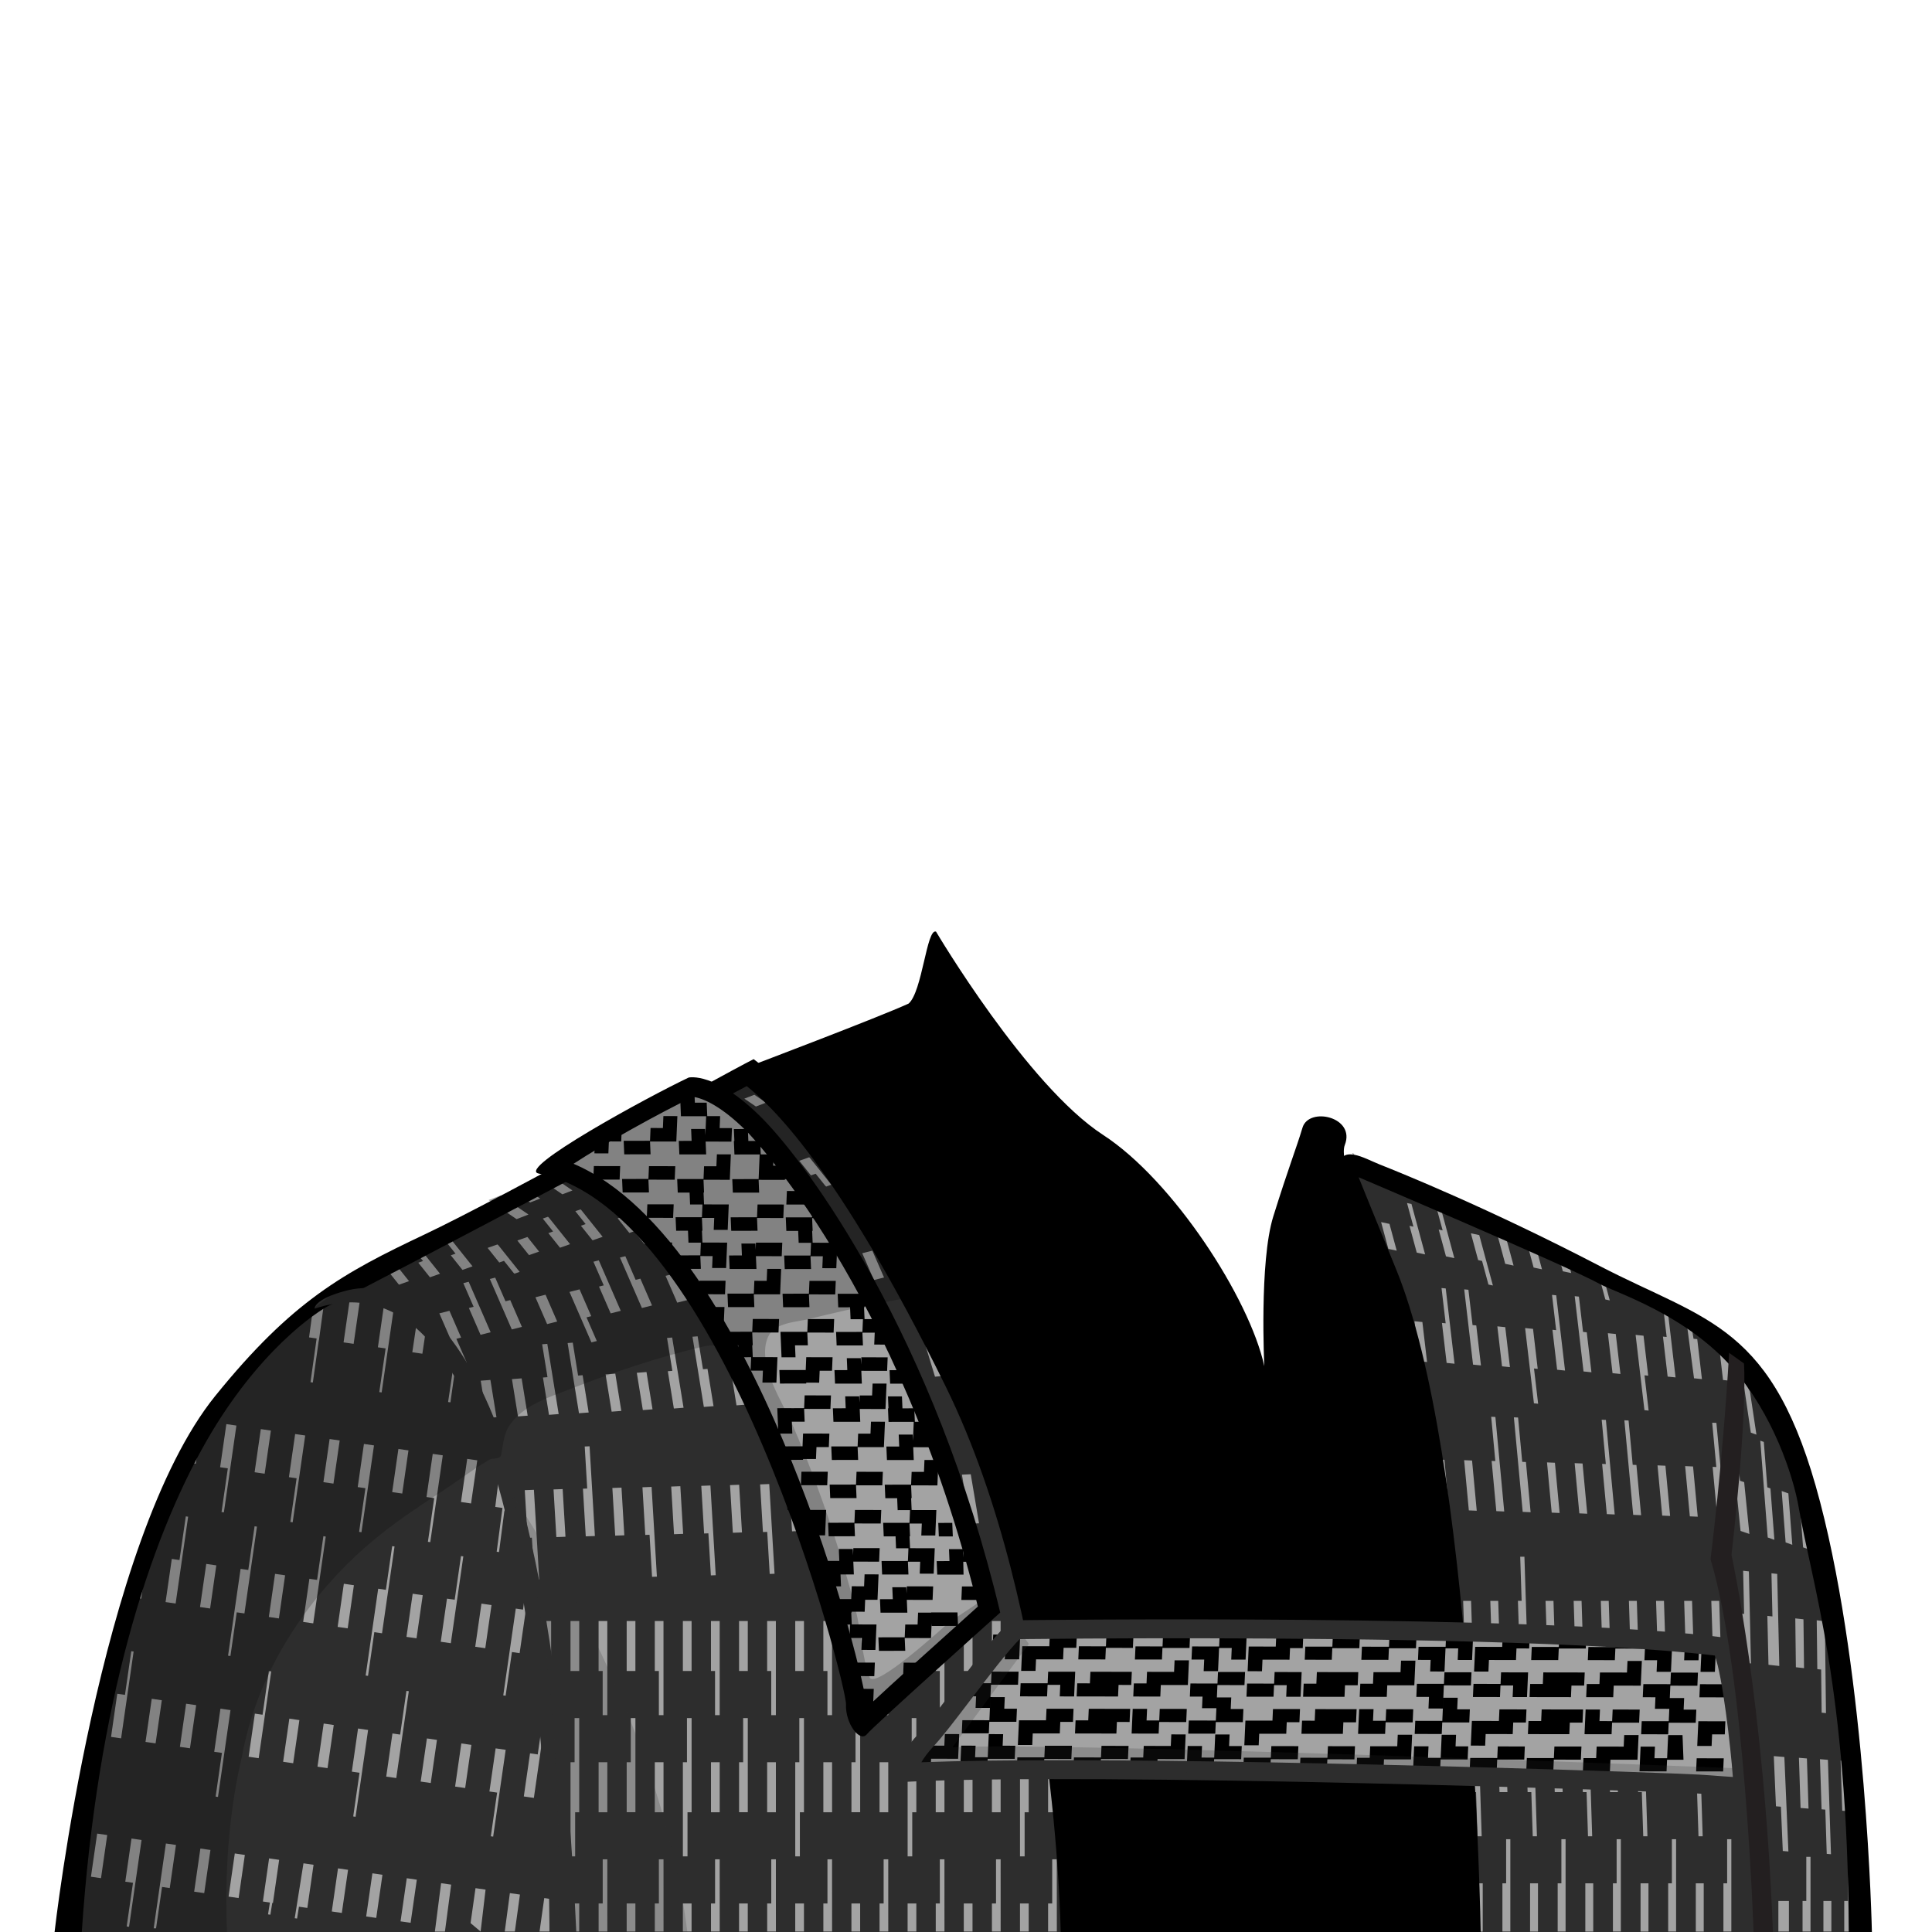 <?xml version="1.0" encoding="UTF-8" standalone="no"?>
<!-- Generator: Adobe Illustrator 28.2.0, SVG Export Plug-In . SVG Version: 6.00 Build 0)  -->

<svg
   version="1.1"
   id="Body_Binar_1"
   x="0px"
   y="0px"
   viewBox="0 0 400 400"
   enable-background="new 0 0 300 300"
   xml:space="preserve"
   sodipodi:docname="BynarBody.svg"
   width="400"
   height="400"
   inkscape:version="1.3.2 (091e20e, 2023-11-25)"
   xmlns:inkscape="http://www.inkscape.org/namespaces/inkscape"
   xmlns:sodipodi="http://sodipodi.sourceforge.net/DTD/sodipodi-0.dtd"
   xmlns="http://www.w3.org/2000/svg"
   xmlns:svg="http://www.w3.org/2000/svg"><defs
   id="defs544">
	
	
	
	
	
		
	
		
	
	
		
	
		
	
	
		
	
	
	
	
	
	
	
		
	
		
	
		
	
		
	
		
	
	
		
	
	
		
	
		
	
	
		
	
	
	
	
	
	
	
	
	
		
	
	
		
	
		
	
		
	
		
	
		
	
		
	
		
	
	
	
	
	
	
	
	

	
	
	
	
	
	
	
	
	
	
	
	
	
	
	
	
	
	
	
	
	
	
	
	
	
	
	
	
	
	
	
	
	
	
	
	
	
	
	
	
	
	
	
	
	
	
	
	
	
	
	
	
	
	
	
	
	
	
	
	
	
	
	
	
	
	

	
	
	
	
	
	
	
	
	
	
	
	
	
	
	
	
	

	

		
		
		
		
		
	
			
			
			
			
			
			
			
			
			
			
			
			
			
			
			
			
			
			
			
			
			
			
			
			
			
			
		
			
			
			
			
			
			
			
			
			
			
			
			
			
			
			
			
			
			
			
			
			
			
			
			
			
			
		
			
			
		
			
			
			
			
			
			
			
			
			
			
			
			
			
			
			
			
			
			
			
			
			
			
			
			
			
			
		
			
			
			
			
			
			
		
				
			
				
			
				
			
				
			
				
			
				
			
				
			
				
			
				
			
				
			
				
			
				
			
				
			
				
			
				
			
				
			
				
			
				
			
				
			
				
			
				
			
				
			
				
			
				
			
				
			
				
			
				
			
				
			
				
			
				
			
				
			
				
			
				
			
				
			
				
			
				
			
				
			
				
			
				
			
				
			
				
			
				
			
				
			
				
			
				
			
				
			
				
			
				
			
				
			
				
			
				
			
				
			
				
			
				
			
				
			
				
			
				
			
				
			
				
			
				
			
				
			
				
			
				
			
				
			
				
			
				
			
				
			
				
			
				
			
				
			
				
			
				
			
				
			
				
			
				
			
				
			
				
			
				
			
				
			
				
			
				
			
				
			
				
			
				
			
				
			
				
			
	

		
		
		
		
		
	
			
			
			
			
			
		
			
			
			
			
			
			
			
			
			
			
			
			
			
			
			
			
			
			
			
			
			
			
			
			
			
			
		
			
			
			
			
			
			
			
			
		
			
			
			
			
			
			
			
			
			
			
			
			
			
			
			
			
			
			
			
			
			
			
			
			
			
			
		
			
			
			
			
			
			
			
			
			
			
			
			
			
			
			
			
			
			
			
			
			
			
			
			
			
			
		
				
			
				
			
				
			
				
			
				
			
				
			
				
			
				
			
				
			
				
			
				
			
				
			
				
			
				
			
				
			
				
			
				
			
				
			
				
			
				
			
				
			
				
			
				
			
				
			
				
			
				
			
				
			
				
			
				
			
				
			
				
			
				
			
				
			
				
			
				
			
				
			
				
			
				
			
				
			
				
			
				
			
				
			
				
			
				
			
				
			
				
			
				
			
				
			
				
			
				
			
				
			
				
			
				
			
				
			
				
			
				
			
				
			
				
			
				
			
				
			
				
			
				
			
				
			
				
			
				
			
				
			
				
			
				
			
				
			
				
			
				
			
				
			
				
			
				
			
				
			
				
			
				
			
				
			
				
			
				
			
				
			
				
			
				
			
				
			
				
			
				
			
				
			
				
			
				
			
				
			
				
			
	

		
		
		
		
	
			
			
			
			
			
			
			
			
			
			
			
			
			
			
			
			
			
			
			
			
			
			
			
		
			
			
			
			
			
			
			
			
			
			
			
			
			
			
			
			
			
			
			
			
			
			
			
			
			
			
		
			
			
			
			
			
			
			
			
			
			
			
			
			
			
		
			
			
			
			
			
			
			
			
			
			
			
			
			
			
			
		
				
			
				
			
				
			
				
			
				
			
				
			
				
			
				
			
				
			
				
			
				
			
				
			
				
			
				
			
				
			
				
			
				
			
				
			
				
			
				
			
				
			
				
			
				
			
				
			
				
			
				
			
				
			
				
			
				
			
				
			
				
			
				
			
				
			
				
			
				
			
				
			
				
			
				
			
				
			
				
			
				
			
				
			
				
			
				
			
				
			
				
			
				
			
				
			
				
			
				
			
				
			
				
			
				
			
				
			
				
			
				
			
				
			
				
			
				
			
				
			
				
			
				
			
				
			
				
			
				
			
				
			
				
			
				
			
				
			
				
			
				
			
				
			
				
			
				
			
				
			
				
			
				
			
				
			
	
	
	
	
	
	
	
	
	
	
	
	
	
	
	
	
	
	
	
	
	
	
	
	
	
	
	
	
	
	
	
	
	
	
	
	
	
	
	
	
	
	
	
	
	
	
	
	
	
	
	
	
	
	
	
	
	
	
	
	
	
	
	
	
</defs><sodipodi:namedview
   id="namedview544"
   pagecolor="#ffffff"
   bordercolor="#666666"
   borderopacity="1.0"
   inkscape:showpageshadow="2"
   inkscape:pageopacity="0.0"
   inkscape:pagecheckerboard="0"
   inkscape:deskcolor="#d1d1d1"
   inkscape:zoom="2.575"
   inkscape:cx="200"
   inkscape:cy="200"
   inkscape:window-width="1736"
   inkscape:window-height="1243"
   inkscape:window-x="2362"
   inkscape:window-y="36"
   inkscape:window-maximized="0"
   inkscape:current-layer="layer2" />




























































































































<g
   inkscape:groupmode="layer"
   id="layer2"
   inkscape:label="Body"><path
     fill="#2d2d2d"
     d="m 385.06,400 c 0,0 -1.916,-45.329 -6.297,-70.244 -4.38,-24.915 -11.499,-42.711 -18.344,-49.555 -6.844,-6.844 -36.951,-20.368 -45.165,-24.475 -8.213,-4.107 -36.245,-14.207 -36.245,-14.207 0,0 18.438,60.038 20.081,86.868 1.643,26.831 4.815,54.171 4.815,71.613 h 81.155 z"
     id="path1"
     style="stroke-width:1.333"
     sodipodi:nodetypes="cccscsccc" /><path
     fill="#2d2d2d"
     d="m 223.991,400 c 0,0 -6.149,-76.313 -23.716,-111.009 -17.567,-34.696 -34.257,-60.169 -46.115,-67.636 l -40.405,22.837 -42.245,23.068 c 0,0 -26.269,11.628 -37.688,44.568 -11.419,32.94 -20.203,88.172 -20.203,88.172 z"
     id="path76"
     style="stroke-width:1.333" /><path
     id="polygon193"
     style="display:inline;fill:#a3a3a3"
     d="m 117.168,170.036 -1.557,0.604 1.797,1.226 1.556,-0.604 z m 92.839,9.035 0.237,0.623 0.086,-0.489 z m -84.325,0.678 -1.54,0.541 1.812,2.268 0.734,-0.258 1.477,1.849 0.151,0.144 0.803,-0.284 -3.287,-4.113 z m 84.615,0.082 0.86,2.251 1.289,0.53 -0.814,-2.136 z m 5.004,2.423 0.359,0.939 1.291,0.53 -0.315,-0.823 z m -128.19,1.417 -1.556,0.604 1.796,1.226 1.557,-0.604 z m -5.011,1.266 -1.556,0.602 1.796,1.226 1.556,-0.602 z m -4.359,0.735 -1.849,0.718 4.345,2.965 1.849,-0.715 z m 140.795,1.182 0.995,3.669 -0.611,-0.129 1.126,4.16 0.609,0.129 0.691,0.148 -2.12,-7.831 z m 4.538,0.58 0.995,3.669 -0.611,-0.129 1.126,4.159 1.301,0.278 -2.12,-7.831 z m 3.595,0.321 0.215,0.562 0.686,0.281 -0.192,-0.5 z m -136.506,0.084 -0.804,0.281 1.598,2.002 -0.734,0.256 1.811,2.269 1.569,-0.549 -3.289,-4.116 z m 7.312,0.854 -1.54,0.539 1.812,2.268 0.734,-0.258 1.477,1.847 0.151,0.145 0.807,-0.28 -3.29,-4.118 z m -12.365,0.294 -0.806,0.28 1.6,2.004 -0.734,0.256 1.811,2.268 0.92,-0.321 0.643,-0.233 -3.283,-4.11 z m 129.4,0.828 1.126,4.16 1.299,0.277 -1.126,-4.16 z m 13.945,1.74 1.126,4.159 0.609,0.13 0.993,3.671 0.691,0.146 -0.995,-3.669 -1.125,-4.16 z m -146.534,0.571 -1.567,0.549 1.811,2.268 1.569,-0.548 z m 150.741,0.007 1.126,4.16 1.299,0.277 -1.125,-4.159 z m -162.703,0.297 -0.803,0.284 1.597,2 -0.734,0.258 1.811,2.266 0.921,-0.321 0.64,-0.236 -3.281,-4.106 z m 167.139,0.372 1.102,4.071 0.609,0.129 0.69,0.148 -0.993,-3.667 z m -159.825,0.482 -1.54,0.538 1.812,2.269 0.735,-0.258 1.475,1.849 0.151,0.144 0.807,-0.278 -3.29,-4.119 z m -12.362,0.294 -0.806,0.281 1.6,2.001 -0.735,0.259 1.811,2.268 1.567,-0.551 -3.286,-4.115 z m 70.582,0.675 -1.57,0.397 1.813,4.163 1.569,-0.397 z m -38.367,0.857 -0.835,0.211 3.413,7.838 1.569,-0.397 -1.813,-4.165 -0.735,0.186 z m 145.012,0.132 0.598,2.21 0.611,0.129 0.691,0.148 -0.489,-1.805 z m -149.133,0.514 -0.833,0.212 1.6,3.674 -0.735,0.186 1.813,4.163 1.567,-0.397 z m -31.286,0.962 -1.567,0.548 1.812,2.269 1.567,-0.549 z m 43.225,1.047 -1.569,0.397 1.812,4.163 1.569,-0.397 z m 142.764,0.171 0.026,0.095 0.303,0.064 z m 0.662,0.319 0.968,3.576 0.69,0.146 -0.91,-3.359 z m -171.456,0.183 -0.833,0.212 3.413,7.838 1.567,-0.398 -1.812,-4.163 -0.735,0.186 z m -4.119,0.646 -0.833,0.212 1.6,3.674 -0.735,0.188 1.813,4.163 1.567,-0.398 z m 151.1,0.97 0.643,5.48 -0.577,-0.06 0.728,6.211 1.23,0.126 -0.728,-6.211 -0.643,-5.48 z m 3.523,0.205 0.642,5.48 0.73,6.211 0.652,0.067 0.577,0.06 -0.728,-6.211 -0.577,-0.059 -0.643,-5.48 z m -137.401,0.003 -1.567,0.397 3.412,7.838 0.833,-0.212 -1.6,-3.674 0.735,-0.186 z m -5.285,0.832 -1.569,0.397 1.813,4.165 1.567,-0.397 z m 156.325,0.022 0.643,5.48 -0.577,-0.06 0.729,6.211 1.229,0.126 -0.728,-6.209 -0.643,-5.48 z m 3.523,0.205 0.643,5.48 0.728,6.211 1.229,0.127 -0.728,-6.211 -0.577,-0.059 -0.642,-5.48 z m -190.251,0.476 -0.967,6.7 1.563,0.226 0.965,-6.7 z m 203.892,0.381 0.642,5.48 -0.576,-0.06 0.728,6.211 1.229,0.126 -1.37,-11.689 z m 3.624,2.316 1.267,9.58 1.23,0.127 -0.728,-6.211 -0.577,-0.059 -0.539,-3.369 z m -202.184,-1.932 -0.967,6.7 1.197,0.171 -0.98,6.785 0.366,0.051 1.945,-13.482 z m -9.415,0.415 -1.674,0.542 -0.568,4.2 1.175,0.17 -0.954,6.788 0.365,0.053 0.886,-6.292 0.085,-0.456 z m 19.56,0.615 -1.569,0.398 3.413,7.838 0.832,-0.212 -1.6,-3.674 0.737,-0.188 z m 149.886,1.617 0.729,6.211 1.229,0.126 -0.728,-6.211 z m 12.872,0.797 0.728,6.209 1.23,0.127 -0.728,-6.211 z m -167.936,0.063 -0.59,3.962 1.563,0.226 0.589,-3.962 z m 172.25,0.202 0.728,6.211 0.642,5.48 0.653,0.066 -0.643,-5.48 0.577,0.06 -0.728,-6.211 z m 12.85,0.797 0.728,6.209 1.229,0.127 -0.728,-6.211 z m 4.312,0.265 0.728,6.211 0.643,5.48 0.652,0.066 -0.642,-5.48 0.576,0.06 -0.728,-6.211 z m -145.686,0.221 -0.8,0.065 1.767,10.903 1.506,-0.117 -0.939,-5.793 -0.705,0.054 z m -3.954,0.189 -0.798,0.066 0.828,5.109 -0.705,0.056 0.938,5.793 1.504,-0.119 z m 40.529,0.132 -1.479,0.12 1.772,5.829 1.479,-0.119 z m -4.764,0.248 -1.478,0.12 1.771,5.827 1.478,-0.117 z m 126.724,0.007 0.728,6.209 1.23,0.127 -0.728,-6.211 z m -177.929,0.406 -0.8,0.064 1.767,10.903 1.504,-0.116 -0.939,-5.793 -0.705,0.054 z m -3.954,0.19 -0.8,0.063 0.829,5.111 -0.706,0.056 0.938,5.793 1.506,-0.117 z m -14.546,3.242 -0.863,5.792 0.362,0.051 0.782,-5.53 z m 44.498,0.398 -1.504,0.116 0.938,5.795 1.504,-0.117 z m -14.546,0.735 -1.504,0.119 0.938,5.792 1.506,-0.117 z m -4.847,0.246 -1.506,0.117 0.939,5.793 1.504,-0.117 z m 175.121,0.667 1.25,8.498 0.87,0.309 -1.006,-6.691 z m -189.667,0.07 -1.504,0.117 0.938,5.793 1.506,-0.117 z m -4.849,0.245 -1.504,0.119 0.939,5.793 1.504,-0.119 z m 155.44,5.717 0.643,6.885 -0.576,-0.026 0.728,7.8 0.576,0.026 0.653,0.031 -0.728,-7.803 -0.643,-6.882 z m 3.523,0.091 1.371,14.685 1.229,0.054 -0.728,-7.8 -0.576,-0.026 -0.643,-6.885 z m 13.639,0.372 0.643,6.883 -0.576,-0.026 0.728,7.802 1.229,0.056 -0.728,-7.802 -0.642,-6.883 z m 3.523,0.089 1.371,14.685 1.229,0.054 -0.728,-7.8 -0.577,-0.026 -0.642,-6.883 z m 13.641,0.374 0.642,6.882 -0.576,-0.025 0.728,7.802 1.23,0.054 -0.729,-7.8 -0.642,-6.885 z m -230.779,0.217 -0.967,6.7 1.197,0.173 -0.979,6.784 0.365,0.053 1.945,-13.484 z m 5.353,0.776 -0.965,6.7 1.562,0.226 0.967,-6.7 z m 228.299,0.671 1.532,15.145 0.729,0.249 0.645,0.22 -0.814,-8.045 -0.643,-0.221 -0.718,-7.099 z m -222.967,0.094 -0.965,6.7 1.195,0.173 -0.979,6.785 0.366,0.051 1.944,-13.484 z m -14.836,0.482 -1.967,3.933 1.371,0.199 z m 20.19,0.294 -0.965,6.7 1.562,0.226 0.967,-6.7 z m 222.209,0.258 1.154,15.032 0.551,0.195 0.486,0.173 -0.614,-7.986 -0.486,-0.173 -0.542,-7.046 z m -216.879,0.507 -0.965,6.7 1.195,0.173 -0.979,6.785 0.366,0.051 1.945,-13.482 z m 35.046,0.365 -0.754,0.029 0.388,6.532 -0.665,0.025 0.438,7.402 1.418,-0.053 z m -29.691,0.412 -0.967,6.7 1.562,0.226 0.967,-6.7 z m 5.331,0.766 -0.967,6.699 1.197,0.173 -0.98,6.785 0.366,0.053 1.945,-13.484 z m 5.355,0.775 -0.967,6.7 1.562,0.226 0.967,-6.7 z m 150.551,0.085 0.728,7.802 1.229,0.054 -0.728,-7.8 z m 4.291,0.116 0.728,7.802 1.229,0.054 -0.728,-7.8 z m 12.872,0.347 0.728,7.802 1.229,0.054 -0.728,-7.802 z m 4.291,0.116 0.728,7.8 1.229,0.056 -0.728,-7.802 z m 12.872,0.346 0.728,7.802 1.229,0.056 -0.728,-7.802 z m 4.291,0.116 0.728,7.802 1.229,0.056 -0.728,-7.802 z m -106.547,1.125 -1.371,0.066 1.286,7.62 1.371,-0.066 z m -4.412,0.138 -1.371,0.066 1.286,7.62 1.37,-0.066 z m -73.374,1.182 -0.479,3.895 1.122,0.161 -0.901,6.797 0.365,0.051 0.817,-6.294 0.138,-0.422 0.248,-2.505 z m 42.076,0.34 -1.418,0.054 0.438,7.402 0.665,-0.025 0.387,6.532 0.754,-0.028 z m -4.673,0.111 -1.418,0.054 0.438,7.402 1.419,-0.053 z m -4.463,0.113 -1.419,0.053 0.439,7.403 0.665,-0.026 0.385,6.533 0.754,-0.029 z m -4.674,0.11 -1.418,0.054 0.439,7.403 1.418,-0.054 z m -4.463,0.113 -1.419,0.053 0.438,7.403 0.665,-0.025 0.387,6.532 0.754,-0.029 z m -4.674,0.111 -1.418,0.053 0.438,7.403 1.419,-0.054 z m -9.138,0.224 -1.418,0.053 0.438,7.402 1.418,-0.053 z m -4.465,0.111 -1.419,0.053 0.439,7.403 0.665,-0.025 0.387,6.53 0.753,-0.028 z m 193.8,0.188 0.614,7.986 1.037,0.368 -0.614,-7.986 z m 2.713,0.769 0.614,7.985 1.036,0.368 z m -156.023,1.399 -0.627,0.227 0.23,3.869 1.418,-0.053 z m -94.559,1.771 -0.979,6.784 -1.195,-0.173 -0.967,6.7 1.562,0.224 1.945,-13.484 z m 10.685,1.541 -0.979,6.784 -1.195,-0.173 -1.945,13.485 0.366,0.051 0.979,-6.784 1.195,0.171 1.945,-13.484 z m 10.686,1.541 -0.98,6.785 -1.194,-0.174 -0.968,6.7 1.563,0.226 1.945,-13.484 z m 10.686,1.541 -0.98,6.785 -1.195,-0.173 -1.945,13.482 0.366,0.054 0.979,-6.785 1.195,0.173 1.945,-13.484 z m 10.685,1.541 -0.979,6.785 -1.197,-0.173 -0.967,6.699 1.563,0.226 1.944,-13.484 z m 164.517,0.103 0.221,6.854 h -0.576 l 0.25,7.77 h 1.229 l -0.25,-7.77 -0.22,-6.854 z m -204.081,1.115 -0.967,6.7 1.563,0.226 0.965,-6.7 z m -9.393,0.488 -1.084,4.863 0.376,0.045 z m 248.098,0.577 0.152,6.702 -0.788,-0.086 0.173,7.595 0.788,0.088 0.894,0.098 -0.327,-14.297 z m 4.399,0.391 0.152,6.702 -0.788,-0.086 0.174,7.595 0.787,0.088 0.894,0.098 -0.173,-7.595 -0.152,-6.702 z m -232.419,0.088 -0.965,6.7 1.562,0.224 0.965,-6.7 z m 10.685,1.54 -0.965,6.699 1.562,0.226 0.965,-6.7 z m 28.348,0.117 -0.521,3.898 -1.122,-0.163 -1.944,13.484 0.365,0.053 0.98,-6.785 1.195,0.174 0.967,-6.702 -0.075,-0.012 0.521,-3.895 z m -17.657,1.43 -0.965,6.7 1.562,0.224 0.967,-6.699 z m 163.159,1.109 0.249,7.77 h 0.577 l 0.22,6.854 h 0.655 l -0.472,-14.624 z m 4.217,0 0.249,7.77 h 1.23 l -0.25,-7.77 z m 8.58,0 0.252,7.77 h 1.229 l -0.25,-7.77 z m 4.365,0 0.25,7.77 h 0.576 l 0.221,6.854 h 0.653 l -0.221,-6.854 -0.25,-7.77 z m 4.217,0 0.25,7.77 h 1.229 l -0.25,-7.77 z m 4.364,0 0.25,7.77 h 0.576 l 0.221,6.854 h 0.653 l -0.221,-6.854 -0.25,-7.77 z m 4.217,0 0.25,7.77 h 1.229 l -0.25,-7.77 z m 4.364,0 0.25,7.77 h 0.576 l 0.221,6.854 h 0.653 l -0.22,-6.854 -0.252,-7.77 z m 4.217,0 0.25,7.77 h 1.229 l -0.25,-7.77 z m -191.019,0.428 -0.967,6.7 1.562,0.224 0.967,-6.699 z m 204.064,2.294 0.091,7.588 1.267,0.141 -0.089,-7.588 z m 3.33,0.296 0.088,7.586 0.596,0.066 0.079,6.694 0.672,0.073 -0.168,-14.279 -0.674,-0.075 z m -197.927,0.11 v 7.768 h 0.634 v 6.854 h 0.721 v -14.622 z m 4.364,0 v 7.768 h 1.355 v -7.768 z m 4.362,0 v 7.768 h 0.636 v 6.854 h 0.719 v -14.622 z m 4.364,0 v 7.768 h 1.355 v -7.768 z m 4.364,0 v 7.768 h 0.634 v 6.854 h 0.719 v -14.622 z m 4.362,0 v 7.768 h 1.355 v -7.768 z m 4.364,0 v 7.768 h 0.634 v 6.854 h 0.721 v -14.622 z m 4.364,0 v 7.768 h 1.355 v -7.768 z m 4.362,0 v 7.768 h 0.636 v 6.854 h 0.719 v -14.622 z m 4.364,0 v 7.768 h 1.355 v -7.768 z m 4.364,0 v 7.768 h 0.636 v 6.854 h 0.718 v -14.622 z m 4.364,0 v 7.768 h 1.355 v -7.768 z m 4.362,0 v 7.768 h 0.634 v 6.854 h 0.721 v -14.622 z m 4.364,0 v 7.768 h 1.355 v -7.768 z m 4.364,0 v 7.768 h 0.634 v 6.854 h 0.721 v -14.622 z m 4.362,0 v 7.768 h 1.355 v -7.768 z m 4.364,0 v 7.768 h 0.636 v 6.854 h 0.719 v -14.622 z m 4.364,0 v 7.768 h 1.355 v -7.768 z m -138.037,4.69 -0.979,6.785 -1.197,-0.173 -0.965,6.7 1.562,0.224 1.945,-13.484 z m 21.371,3.083 -0.98,6.784 -1.194,-0.173 -0.968,6.7 1.563,0.224 1.945,-13.482 z m 21.369,3.082 -0.979,6.785 -1.195,-0.174 -0.967,6.7 1.562,0.226 1.945,-13.484 z m -39.56,1.225 -0.967,6.7 1.563,0.226 0.967,-6.7 z m 5.339,0.766 -0.965,6.7 1.562,0.224 0.965,-6.699 z m 5.333,0.768 -0.967,6.7 1.197,0.171 -0.979,6.785 0.366,0.053 1.944,-13.484 z m 50.259,0.325 -0.98,6.784 -1.195,-0.173 -0.967,6.7 1.563,0.226 1.944,-13.485 z m 4.746,1.14 v 6.855 h -0.634 v 14.624 h 0.719 v -6.855 h 0.634 v -14.624 z m 8.726,0 v 6.855 h -0.634 v 7.768 h 1.355 v -14.624 z m 8.728,0 v 6.855 h -0.636 v 14.624 h 0.719 v -6.855 h 0.636 v -14.624 z m 8.726,0 v 6.855 h -0.634 v 7.768 h 1.354 v -14.624 z m 8.726,0 v 6.855 h -0.634 v 14.624 h 0.719 v -6.855 h 0.636 v -14.624 z m 8.728,0 v 6.855 h -0.634 v 7.768 h 1.355 v -14.624 z m 8.726,0 v 6.855 h -0.634 v 14.624 h 0.719 v -6.855 h 0.634 v -14.624 z m 8.728,0 v 6.855 h -0.636 v 7.768 h 1.355 v -14.624 z m 8.726,0 v 6.855 h -0.634 v 14.624 h 0.719 v -6.855 h 0.634 v -14.624 z m -114.119,0.086 -0.967,6.7 1.562,0.226 0.967,-6.7 z m 5.336,0.762 -0.965,6.699 1.562,0.226 0.967,-6.699 z m 5.335,0.771 -0.967,6.699 1.197,0.173 -0.98,6.784 0.366,0.053 1.945,-13.484 z m 10.695,1.54 -0.967,6.7 1.563,0.226 0.965,-6.7 z m 162.129,0.57 0.25,7.77 h 0.576 l 0.221,6.855 h 0.652 l -0.22,-6.855 -0.25,-7.77 z m 4.217,0 0.249,7.77 h 1.229 l -0.249,-7.77 z m 4.364,0 0.25,7.77 h 0.576 l 0.221,6.855 h 0.652 l -0.22,-6.855 -0.25,-7.77 z m 4.217,0 0.249,7.77 h 1.23 l -0.25,-7.77 z m 4.364,0 0.249,7.77 h 0.577 l 0.221,6.855 h 0.652 l -0.22,-6.855 -0.25,-7.77 z m 4.217,0 0.249,7.77 h 1.23 l -0.25,-7.77 z m 4.364,0 0.249,7.77 h 0.577 l 0.221,6.855 h 0.653 l -0.221,-6.855 -0.25,-7.77 z m 4.217,0 0.249,7.77 h 1.23 l -0.25,-7.77 z m 4.364,0 0.25,7.77 h 0.576 l 0.221,6.855 h 0.653 l -0.472,-14.625 z m 4.217,0 0.25,7.77 h 1.229 l -0.25,-7.77 z m -195.324,0.208 -0.967,6.7 1.563,0.226 0.967,-6.7 z m 5.328,0.765 -0.965,6.7 1.195,0.171 -0.979,6.785 0.366,0.051 1.945,-13.484 z m 198.523,1.204 0.334,7.796 0.769,0.063 0.293,6.879 0.872,0.072 -0.294,-6.879 -0.334,-7.796 z m 3.904,0.262 0.253,7.79 1.235,0.101 -0.25,-7.789 z m 3.265,0.214 0.252,7.789 0.58,0.048 0.221,6.873 0.658,0.054 -0.223,-6.873 -0.252,-7.79 -0.656,-0.054 z m 3.208,0.211 0.252,7.79 1.238,0.101 -0.252,-7.789 z m -192.907,0.264 v 7.77 h 1.355 v -7.77 z m 8.728,0 v 7.77 h 1.355 v -7.77 z m 8.726,0 v 7.77 h 1.355 v -7.77 z m 8.726,0 v 7.77 h 1.355 v -7.77 z m 8.728,0 v 7.77 h 1.355 v -7.77 z m 8.726,0 v 7.77 h 1.355 v -7.77 z m 8.728,0 v 7.77 h 1.355 v -7.77 z m 8.726,0 v 7.77 h 1.355 v -7.77 z m 8.726,0 v 7.77 h 1.355 v -7.77 z m -147.696,11.082 -0.967,6.7 1.562,0.226 0.967,-6.7 z m 5.333,0.768 -0.967,6.699 1.197,0.173 -0.98,6.784 0.366,0.054 1.945,-13.485 z m 213.504,0.105 v 6.854 h -0.576 v 7.488 h 1.23 v -14.342 z m 8.583,0 v 6.854 h -0.577 v 7.488 h 1.23 v -14.342 z m 8.581,0 v 6.854 h -0.577 v 7.488 h 1.23 v -14.342 z m 8.581,0 v 6.854 h -0.576 v 7.488 h 1.229 v -14.342 z m 8.581,0 v 6.854 h -0.576 v 7.488 h 1.229 v -14.342 z m -242.487,0.665 -1.9,13.176 h 0.369 l 0.929,-6.425 1.197,0.173 0.967,-6.699 z m 5.355,0.782 -0.967,6.7 1.562,0.226 0.967,-6.7 z m 5.344,0.768 -0.967,6.7 1.562,0.226 0.967,-6.7 z m 244.083,0.523 v 6.854 h -0.58 v 4.75 h 1.236 v -11.604 z m 6.473,0 v 6.854 h -0.58 v 4.75 h 1.238 v -11.604 z m -245.228,0.239 -0.965,6.7 1.091,0.157 -0.293,1.841 0.365,0.051 0.293,-1.838 0.105,0.015 0.967,-6.7 z m 51.816,0.149 v 6.854 h -0.636 v 4.362 h 1.355 V 288.784 Z m 8.726,0 v 6.854 h -0.634 v 4.362 h 1.354 V 288.784 Z m 8.726,0 v 6.854 h -0.634 v 4.362 h 0.719 0.636 V 288.784 Z m 8.728,0 v 6.854 h -0.636 v 4.362 h 1.355 V 288.784 Z m 8.726,0 v 6.854 h -0.636 v 4.362 h 0.721 0.634 V 288.784 Z m 8.726,0 v 6.854 h -0.634 v 4.362 h 1.355 V 288.784 Z m 8.728,0 v 6.854 h -0.634 v 4.362 h 0.719 0.636 V 288.784 Z m 8.728,0 v 6.854 h -0.636 v 4.362 h 1.355 V 288.784 Z m 8.726,0 v 6.854 h -0.636 v 4.362 h 0.721 0.634 V 288.784 Z m -116.292,0.62 -1.358,8.527 0.365,0.051 0.293,-1.84 1.302,0.189 0.965,-6.7 z m 5.364,0.781 -0.967,6.699 1.562,0.226 0.967,-6.7 z m 5.342,0.771 -0.967,6.7 1.563,0.226 0.967,-6.7 z m 5.338,0.762 -0.965,6.7 1.562,0.226 0.965,-6.7 z m 5.332,0.772 -0.965,7.512 h 1.562 l 0.965,-7.288 z m 160.557,0.022 v 7.49 h 1.229 v -7.49 z m 8.581,0 v 7.49 h 1.229 v -7.49 z m 8.581,0 v 7.49 h 1.229 v -7.49 z m 8.58,0 v 7.49 h 1.23 v -7.49 z m 8.581,0 v 7.49 h 1.23 v -7.49 z m -189.535,0.749 -0.769,5.427 1.563,1.314 0.768,-6.516 z m 5.339,0.77 -0.798,5.971 h 1.569 l 0.791,-5.747 z m 5.338,0.769 -0.732,5.202 h 1.569 l 0.722,-4.976 z m 191.681,0.451 v 4.75 h 1.639 v -4.75 z m 6.996,0 v 4.75 h 1.236 v -4.75 z M 88.608,295.638 v 4.364 h 1.355 v -4.364 z m 8.726,0 v 4.364 h 1.355 v -4.364 z m 8.726,0 v 4.364 h 1.355 v -4.364 z m 8.728,0 v 4.364 h 1.355 v -4.364 z m 8.726,0 v 4.364 h 1.355 v -4.364 z m 8.728,0 v 4.364 h 1.355 v -4.364 z m 8.726,0 v 4.364 h 1.355 v -4.364 z m 8.726,0 v 4.364 h 1.355 v -4.364 z m 8.728,0 v 4.364 h 1.355 v -4.364 z"
     transform="scale(1.333)"
     sodipodi:nodetypes="ccccccccccccccccccccccccccccccccccccccccccccccccccccccccccccccccccccccccccccccccccccccccccccccccccccccccccccccccccccccccccccccccccccccccccccccccccccccccccccccccccccccccccccccccccccccccccccccccccccccccccccccccccccccccccccccccccccccccccccccccccccccccccccccccccccccccccccccccccccccccccccccccccccccccccccccccccccccccccccccccccccccccccccccccccccccccccccccccccccccccccccccccccccccccccccccccccccccccccccccccccccccccccccccccccccccccccccccccccccccccccccccccccccccccccccccccccccccccccccccccccccccccccccccccccccccccccccccccccccccccccccccccccccccccccccccccccccccccccccccccccccccccccccccccccccccccccccccccccccccccccccccccccccccccccccccccccccccccccccccccccccccccccccccccccccccccccccccccccccccccccccccccccccccccccccccccccccccccccccccccccccccccccccccccccccccccccccccccccccccccccccccccccccccccccccccccccccccccccccccccccccccccccccccccccccccccccccccccccccccccccccccccccccccccccccccccccccccccccccccccccccccccccccccccccccccccccccccccccccccccccccccccccccccccccccccccccccccccccccccccccccccccccccccccccccccccccccccccccccccccccccccccccccccccccccccccccccccccccccccccccccccccccccccccccccccccccccccccccccccccccccccccccccccccccccccccccccccccccccccccccccccccccccccccccccccccccccccccccccccccccccccccccccccccccccccccccccccccccccccccccccccccccccccccccccccccccccccccccccccccccccccccccccccccccccccccccccccccccccccccccccccccccccccccccccccccccccccccccccccccccccccccccccccccccccccccccccccccccccccccccccccccccccccccccccccccccccccccccccccccccccccccccccccccccccccccccccccccccccccccccccccccccccccccccccccccccccccccc" /><path
     d="m 193.793,192.882 c 0,0 18.829,31.853 34.59,42.089 14.497,9.415 30.304,33.817 33.379,47.872 0,0 -1.068,-21.614 1.858,-30.988 3.227,-10.337 4.731,-13.993 6.048,-18.385 1.317,-4.392 11.049,-2.254 8.76,3.585 -2.289,5.839 15.372,44.212 18.006,70.124 2.635,25.912 7.475,92.823 7.475,92.823 h -79.917 c 0,0 -4.617,-105.9 -68.075,-179.523 0,0 26.05,-9.879 32.195,-12.695 2.844,-2.426 3.736,-15.667 5.681,-14.9 z"
     id="path197"
     style="fill:#000000;fill-opacity:1;stroke-width:1.333"
     sodipodi:nodetypes="cscssssccccc" /><path
     d="m 156.03,219.284 c 0,0 65.326,47.202 71.914,180.716 h -8.344 c 0,0 -0.879,-66.211 -23.716,-112.765 -22.837,-46.555 -36.892,-58.852 -41.284,-62.365 0,0 -79.493,42.163 -86.081,45.237 -3.084,1.439 -15.108,9.691 -25.693,28.108 C 30.797,319.144 20.096,352.969 16.932,400 h -5.631 c 0,0 9.124,-81.144 33.28,-111.009 15.964,-19.737 26.571,-25.473 43.26,-33.379 16.689,-7.905 60.369,-32.347 68.188,-36.328 z"
     id="path198"
     style="fill:#000000;fill-opacity:1;stroke-width:1.333"
     sodipodi:nodetypes="cccsccccccsc" /><path
     d="m 277.079,241.955 c 0,0 2.691,8.826 7.521,20.246 4.831,11.419 17.128,94.32 17.568,137.8 h 4.392 c 0,0 -1.596,-98.573 -17.568,-137.36 -3.075,-7.467 -7.703,-18.904 -7.703,-18.904 0,0 43.056,18.316 49.892,22.077 3.274,1.801 17.835,6.285 27.601,17.513 8.201,9.427 12.452,21.927 13.655,28.943 2.635,15.372 10.113,37.084 10.327,87.732 h 4.792 c 0,0 -1.064,-52.157 -10.727,-89.049 -9.663,-36.892 -23.288,-37.231 -45.676,-48.871 -23.099,-12.009 -41.371,-19.356 -45.472,-20.979 -3.19,-1.262 -8.237,-4.452 -8.603,0.852 z"
     id="path199"
     style="fill:#000000;fill-opacity:1;stroke-width:1.333"
     sodipodi:nodetypes="ccccscsccccsssc" /><path
     d="m 113.757,400 c 0,0 0.823,-145.597 -48.632,-129.052 0,0 -0.204,-1.929 6.384,-3.687 6.588,-1.757 41.367,-7.955 47.808,132.739 z"
     id="path200"
     style="stroke-width:1.333;fill:#2d2d2d;fill-opacity:1" /><path
     fill="#a3a3a3"
     d="m 177.287,353.912 c -0.047,-0.348 -0.065,-0.703 -0.051,-1.055 -0.072,-4.201 -22.477,-94.352 -59.395,-110.057 l -3.373,-1.435 3.148,-2.068 c 6.647,-4.367 18.289,-10.764 24.993,-14.001 l 0.577,-0.279 0.628,0.073 c 1.971,0.231 6.209,1.56 12.452,7.86 0.316,0.32 31.831,32.7 48.223,99.128 l 0.287,1.159 -0.931,0.833 C 197.576,339.689 186.244,349.88 180.78,354.997 l -2.977,2.789 z"
     id="path201"
     style="stroke-width:1.333" /><path
     fill="#a3a3a3"
     d="m 358.559,369.856 c -0.796,-0.045 -1.717,-0.116 -2.717,-0.192 -1.313,-0.101 -2.703,-0.208 -4.228,-0.297 -6.564,-0.384 -79.516,-2.909 -129.699,-2.98 -12.789,-0.019 -23.269,0.124 -31.149,0.424 l -3.645,0.139 1.763,-2.971 c 0.739,-1.244 1.683,-2.48 2.805,-3.673 1.707,-1.813 4.364,-5.303 7.44,-9.344 4.169,-5.479 8.401,-10.971 10.523,-12.943 l 0.649,-0.604 0.908,-0.011 c 4.091,-0.047 18.899,-0.199 37.661,-0.172 35.5,0.051 82.801,0.715 106.535,3.593 l 1.264,0.153 0.405,1.095 c 1.68,4.532 3.356,19.16 3.841,25.623 l 0.173,2.307 z"
     id="path202"
     style="stroke-width:1.333" /><path
     id="polygon349"
     style="fill:#000000;fill-opacity:1"
     transform="scale(1.333)"
     d="m 154.264,253.881 -0.081,1.797 h -0.593 l -1.808,3.832 2.231,0.003 0.16,-3.595 1.967,0.003 -0.079,1.796 2.231,0.004 0.171,-3.835 z m 8.793,0.012 -0.081,1.799 -1.969,-0.003 -2.231,-0.003 -0.091,2.036 -0.079,1.799 2.231,0.003 0.079,-1.799 1.97,0.003 2.231,0.003 0.079,-1.796 1.969,0.003 0.091,-2.039 z m 8.792,0.013 -0.079,1.797 -4.2,-0.006 -0.091,2.038 4.2,0.006 0.081,-1.797 4.198,0.006 0.091,-2.038 z m 8.793,0.012 -0.089,2.038 4.2,0.006 0.089,-2.038 z m 8.793,0.013 -0.081,1.797 -4.198,-0.006 -0.091,2.036 1.969,0.003 -0.081,1.799 2.231,0.003 0.161,-3.595 1.967,0.003 -0.079,1.797 2.231,0.003 0.079,-1.797 0.091,-2.038 -2.231,-0.003 z m 8.793,0.012 -0.081,1.799 -1.969,-0.003 -2.231,-0.003 -0.17,3.833 2.231,0.004 0.079,-1.799 1.969,0.003 2.231,0.003 0.081,-1.797 1.969,0.003 0.091,-2.036 -1.969,-0.003 v -0.001 z m 8.793,0.013 -0.081,1.797 -4.2,-0.006 -0.091,2.038 4.201,0.006 0.079,-1.797 4.2,0.006 0.089,-2.038 z m 8.792,0.012 -0.081,1.799 -4.198,-0.006 -0.091,2.036 4.2,0.007 0.081,-1.799 4.198,0.006 0.092,-2.036 z m 8.793,0.013 -0.089,2.038 1.967,0.003 -0.079,1.797 2.231,0.003 0.079,-1.797 0.091,-2.038 -2.231,-0.003 z m 8.793,0.013 -0.081,1.796 -4.198,-0.006 -0.091,2.038 -0.081,1.797 2.232,0.003 0.079,-1.796 1.969,0.003 2.231,0.003 0.079,-1.799 1.97,0.003 0.089,-2.036 -1.969,-0.003 z m 8.792,0.012 -0.079,1.797 -4.2,-0.006 -0.091,2.038 4.2,0.006 0.082,-1.797 4.198,0.004 0.091,-2.036 z m 8.795,0.013 -0.081,1.796 -4.2,-0.006 -0.089,2.038 4.198,0.006 0.081,-1.797 4.2,0.006 0.089,-2.036 z m 8.793,0.012 -0.082,1.797 -4.198,-0.006 -0.091,2.038 1.969,0.003 -0.079,1.797 2.231,0.003 0.079,-1.797 0.081,-1.799 1.967,0.003 -0.079,1.799 2.231,0.003 0.079,-1.799 h 0.001 l 0.089,-2.036 z m -83.418,1.68 -0.091,2.036 4.2,0.006 0.089,-2.036 z m 43.966,0.061 -0.091,2.038 1.967,0.003 -0.079,1.796 2.231,0.004 0.079,-1.797 h 0.001 l 0.089,-2.038 z m 43.964,0.061 -0.17,3.835 2.231,0.003 0.17,-3.835 z m -81.858,2.042 -0.079,1.797 -1.969,-0.003 -2.231,-0.003 -0.079,1.797 -1.97,-0.003 -0.089,2.038 4.2,0.006 0.079,-1.797 1.969,0.003 2.231,0.003 0.091,-2.038 0.079,-1.797 z m 35.172,0.05 -0.079,1.797 -1.969,-0.003 -2.231,-0.003 -0.079,1.797 -1.97,-0.001 -0.089,2.036 4.2,0.006 0.079,-1.797 4.2,0.006 0.17,-3.835 z m 35.174,0.05 -0.081,1.797 -1.969,-0.003 -0.089,2.038 1.967,0.003 2.231,0.003 0.171,-3.835 z m -2.049,1.794 -2.231,-0.003 -0.079,1.797 -1.969,-0.003 -0.091,2.038 4.2,0.006 z m -96.725,-0.136 -0.079,1.797 -4.2,-0.007 -0.089,2.039 1.967,0.003 -0.081,1.797 2.231,0.003 0.161,-3.596 4.2,0.006 0.089,-2.036 z m 8.793,0.012 -0.081,1.797 -4.198,-0.006 -0.091,2.038 4.2,0.006 0.081,-1.797 1.967,0.003 -0.079,1.797 2.231,0.003 0.079,-1.797 h 0.001 l 0.089,-2.038 -2.231,-0.003 z m 6.562,0.01 -0.081,1.797 -1.969,-0.003 -0.089,2.038 4.2,0.004 2.231,0.004 0.079,-1.797 1.969,0.003 0.091,-2.038 -1.969,-0.003 -2.231,-0.003 z m 19.818,0.028 -0.081,1.797 -4.2,-0.006 -0.091,2.036 1.969,0.003 -0.079,1.799 2.231,0.003 -0.006,0.12 -0.081,1.796 -4.198,-0.006 -0.091,2.038 4.2,0.006 0.081,-1.797 2.229,0.003 1.97,0.003 0.091,-2.036 -1.97,-0.003 0.081,-1.799 -2.231,-0.003 -0.048,1.09 0.053,-1.21 h 0.001 l 0.079,-1.796 4.2,0.006 0.091,-2.038 z m 8.792,0.012 -0.079,1.799 -4.2,-0.007 -0.091,2.038 4.2,0.006 0.081,-1.797 1.967,0.003 -0.079,1.797 2.231,0.003 0.079,-1.797 h 0.001 l 0.089,-2.038 -2.231,-0.003 z m 6.562,0.009 -0.079,1.799 -1.969,-0.003 -0.091,2.036 4.2,0.006 2.231,0.003 0.081,-1.796 1.969,0.003 0.089,-2.038 -1.967,-0.003 -2.232,-0.003 z m 19.818,0.028 -0.081,1.799 -4.2,-0.006 -0.089,2.036 1.967,0.003 -0.079,1.797 2.231,0.004 0.079,-1.799 h 0.001 l 0.079,-1.796 4.2,0.006 0.091,-2.039 z m 8.793,0.013 -0.081,1.797 -4.2,-0.006 -0.091,2.038 4.201,0.006 0.079,-1.797 1.969,0.003 -0.081,1.797 2.231,0.003 0.171,-3.835 z m 6.561,0.009 -0.079,1.799 -1.969,-0.003 -0.091,2.036 4.2,0.006 2.231,0.004 0.079,-1.799 1.969,0.003 0.092,-2.036 -1.97,-0.003 v -0.001 l -2.231,-0.003 z m 19.818,0.029 -0.081,1.797 -2.231,-0.004 v 0.001 l -1.967,-0.003 -0.092,2.036 1.969,0.003 -0.079,1.797 2.231,0.003 0.057,-1.277 -0.061,1.397 -0.081,1.799 -4.198,-0.006 -0.092,2.036 4.201,0.006 0.079,-1.797 2.231,0.003 1.969,0.003 0.091,-2.038 -1.969,-0.003 0.079,-1.796 -2.231,-0.004 0.086,-1.917 4.2,0.006 0.089,-2.036 z m 4.513,1.803 -0.089,2.038 4.198,0.006 0.092,-2.038 z m -110.206,2.001 -0.079,1.797 h -0.001 l -0.089,2.038 2.231,0.003 1.967,0.003 0.091,-2.036 -1.967,-0.003 0.079,-1.797 z m 70.345,0.1 -0.079,1.797 h -0.001 l -0.079,1.799 -4.2,-0.007 -0.089,2.038 4.198,0.006 0.081,-1.797 2.231,0.003 1.969,0.003 0.089,-2.038 -1.967,-0.003 0.079,-1.797 z m -61.632,1.711 -0.081,1.797 -1.967,-0.003 -2.231,-0.003 -0.092,2.038 h 0.001 l -0.079,1.796 2.231,0.004 0.079,-1.797 1.969,0.003 2.231,0.003 0.079,-1.799 1.969,0.003 0.091,-2.036 -1.969,-0.003 z m 6.561,0.01 -0.079,1.796 -1.969,-0.003 -0.089,2.038 4.198,0.006 2.231,0.004 0.081,-1.799 1.969,0.003 0.091,-2.036 -1.969,-0.003 -2.232,-0.003 z m 6.826,0.009 -0.079,1.797 h -0.001 l -0.089,2.038 2.231,0.003 1.967,0.003 0.081,-1.799 4.2,0.006 0.089,-2.036 -4.198,-0.006 -0.081,1.797 -1.967,-0.003 0.079,-1.797 z m 21.785,0.031 -0.079,1.797 -1.969,-0.003 -2.232,-0.003 -0.17,3.833 2.231,0.004 0.081,-1.797 1.969,0.003 2.231,0.003 0.079,-1.797 1.969,0.003 0.091,-2.038 -1.969,-0.003 z m 6.563,0.009 -0.079,1.797 -1.969,-0.003 -0.091,2.038 4.2,0.006 2.231,0.003 0.079,-1.797 1.969,0.003 0.091,-2.038 -1.969,-0.001 -2.231,-0.003 z m 6.825,0.01 -0.171,3.835 2.231,0.003 1.969,0.003 0.081,-1.799 4.2,0.007 0.091,-2.038 -4.2,-0.006 -0.081,1.797 -1.969,-0.003 0.081,-1.797 z m 21.787,0.031 -0.082,1.797 -1.967,-0.003 -2.231,-0.003 -0.091,2.038 -0.079,1.797 2.231,0.003 0.079,-1.797 1.969,0.001 2.231,0.004 0.081,-1.797 1.969,0.003 0.089,-2.038 -1.967,-0.003 z m 6.561,0.009 -0.079,1.797 -1.97,-0.003 -0.089,2.038 4.2,0.006 2.231,0.003 0.079,-1.797 1.969,0.003 0.091,-2.038 -1.969,-0.003 -2.231,-0.003 z m 6.825,0.01 -0.079,1.797 h -0.001 l -0.089,2.036 2.231,0.004 v -0.001 l 1.969,0.003 0.079,-1.796 4.2,0.006 0.091,-2.038 -4.2,-0.006 -0.081,1.797 -1.967,-0.003 0.079,-1.797 z m -96.804,1.66 -0.091,2.038 4.2,0.007 0.089,-2.039 z m 114.311,0.163 -0.091,2.036 -0.079,1.799 2.231,0.003 0.079,-1.799 1.969,0.003 0.091,-2.036 -1.969,-0.003 z m -117.032,1.992 -0.079,1.796 -1.969,-0.003 -2.231,-0.003 -0.079,1.799 -1.97,-0.003 -0.089,2.036 4.2,0.006 0.081,-1.796 4.198,0.004 0.091,-2.038 0.079,-1.796 z m 6.826,0.009 -0.081,1.797 -0.081,1.797 -1.967,-0.003 0.079,-1.797 -2.231,-0.003 -0.079,1.797 h -0.001 l -0.089,2.038 2.231,0.003 1.969,0.003 0.079,-1.797 2.232,0.003 1.967,0.003 0.091,-2.038 -1.967,-0.003 0.079,-1.797 z m 28.348,0.04 -0.079,1.797 -1.97,-0.003 -2.231,-0.003 -0.079,1.799 -1.969,-0.003 -0.091,2.036 4.2,0.006 0.081,-1.797 1.969,0.003 2.231,0.003 0.17,-3.833 z m 6.823,0.01 -0.079,1.797 -0.081,1.797 -1.967,-0.003 0.079,-1.797 -2.231,-0.003 -0.079,1.797 -0.091,2.038 2.231,0.003 1.969,0.003 0.081,-1.797 2.229,0.003 1.969,0.003 0.091,-2.038 -1.969,-0.003 0.079,-1.797 z m 28.349,0.04 -0.079,1.799 -1.97,-0.003 -0.089,2.036 4.2,0.006 0.17,-3.835 z m -2.049,1.796 -2.231,-0.003 -0.079,1.796 -1.969,-0.003 -0.091,2.039 4.2,0.006 z m 8.874,-1.786 -0.079,1.797 h -0.001 l -0.079,1.797 -1.969,-0.003 0.079,-1.797 -2.231,-0.003 -0.17,3.835 2.231,0.003 1.969,0.003 0.081,-1.799 2.231,0.004 v -0.001 l 1.967,0.003 0.091,-2.036 -1.967,-0.003 0.079,-1.797 z m 28.348,0.04 -0.079,1.799 -1.969,-0.003 -2.232,-0.004 -0.079,1.797 -1.969,-0.003 -0.089,2.038 1.967,0.003 2.231,0.003 0.081,-1.797 1.969,0.003 2.231,0.003 0.17,-3.835 z m 6.825,0.01 -0.161,3.595 -1.967,-0.003 0.079,-1.797 -2.231,-0.003 -0.079,1.797 -0.091,2.038 2.231,0.003 1.97,0.003 0.079,-1.799 2.552,0.001 -0.151,-3.832 z m -96.804,1.66 -0.081,1.799 -4.198,-0.006 -0.092,2.036 4.201,0.006 0.079,-1.797 4.2,0.006 0.091,-2.038 z m 8.792,0.013 -0.079,1.797 -4.2,-0.006 -0.091,2.038 4.2,0.006 0.081,-1.797 4.198,0.006 0.092,-2.038 z m 26.38,0.038 -0.081,1.796 -4.2,-0.004 -0.089,2.036 4.198,0.007 0.081,-1.799 4.2,0.006 0.091,-2.036 z m 8.793,0.012 -0.081,1.797 -4.2,-0.006 -0.089,2.038 4.2,0.006 0.079,-1.797 4.2,0.006 0.091,-2.038 z m 26.379,0.038 -0.081,1.796 -4.198,-0.006 -0.091,2.038 4.2,0.006 0.079,-1.797 4.201,0.006 0.089,-2.036 z m 8.793,0.012 -0.081,1.797 -4.2,-0.006 -0.091,2.038 4.2,0.006 0.082,-1.799 4.198,0.007 0.091,-2.038 z m 22.099,1.828 -0.089,2.038 4.2,0.006 0.091,-2.036 z m -155.681,-103.677 -2.171,0.004 0.078,1.854 h -0.078 l 0.088,2.099 3.917,-0.006 -0.078,1.841 -0.047,1.119 -0.041,-0.981 -2.172,0.003 0.078,1.849 -1.992,0.003 0.088,2.099 1.992,-0.003 v 0.003 l 2.172,-0.003 -0.084,-1.988 2.089,0.003 1.916,0.003 0.088,-2.101 -1.916,-0.003 0.078,-1.852 -2.001,-0.003 -0.088,-2.089 -1.837,0.003 z m -4.808,3.932 -0.078,1.853 -1.916,-0.003 -0.085,2.042 -0.003,-0.057 -4.087,0.006 0.088,2.101 4.087,-0.006 -0.084,-1.986 4.083,0.006 0.088,-2.099 0.078,-1.853 z m -10.551,1.837 -0.088,2.099 -0.078,1.852 2.172,0.004 0.078,-1.853 1.915,0.003 0.088,-2.099 -1.916,-0.003 z m 25.673,0.038 -0.086,2.042 -0.003,-0.056 -1.837,0.003 -0.078,-1.854 -2.172,0.003 0.078,1.854 h -0.078 l 0.089,2.099 3.916,-0.006 -0.078,1.841 -0.085,2.043 -0.003,-0.057 -4.088,0.006 0.089,2.101 4.087,-0.007 -0.084,-1.985 2.167,0.003 1.916,0.003 0.004,-0.111 0.555,-0.001 -0.088,-2.099 -2.295,0.003 0.073,-1.746 -2,-0.003 -0.085,-1.976 1.887,0.003 -1.263,-2.101 z m -6.813,4.065 -0.078,1.853 -1.916,-0.003 -0.085,2.042 -0.003,-0.057 -4.087,0.006 0.088,2.101 1.838,-0.003 0.078,1.854 1.923,-0.003 -0.085,2.029 -0.003,-0.056 -4.087,0.006 0.088,2.099 1.837,-0.003 0.078,1.854 1.923,-0.003 -0.085,2.03 -0.003,-0.057 -4.087,0.006 0.088,2.099 4.087,-0.006 -0.084,-1.985 1.91,0.003 -0.078,1.852 2.172,0.003 0.166,-3.951 -3.838,-0.007 -0.079,-1.841 h 0.079 l -0.084,-1.986 1.91,0.003 -0.078,1.853 2.171,0.003 0.078,-1.853 h 0.001 l 0.088,-2.099 -3.839,-0.006 -0.078,-1.841 h 0.078 l -0.084,-1.986 4.083,0.006 0.088,-2.099 0.078,-1.853 z m -19.109,1.824 -0.088,2.099 4.088,0.006 0.088,-2.099 z m 8.558,0.013 -0.085,2.043 -0.003,-0.057 -4.087,0.006 0.088,2.099 4.087,-0.006 -0.084,-1.986 4.083,0.006 0.088,-2.099 z m 21.425,3.86 -0.088,2.099 4.087,0.007 0.088,-2.101 z m 3.999,2.106 -0.085,2.042 -0.003,-0.057 -4.087,0.006 0.088,2.101 1.838,-0.003 0.078,1.854 1.923,-0.003 -0.086,2.029 -0.003,-0.056 -4.087,0.006 0.089,2.099 4.087,-0.006 -0.085,-1.986 1.912,0.003 -0.078,1.852 2.171,0.004 0.078,-1.853 h 0.001 l 0.088,-2.099 -3.839,-0.006 -0.078,-1.841 h 0.078 l -0.084,-1.986 1.912,0.003 -0.078,1.852 2.171,0.003 -0.914,-2.042 -1.166,-0.003 -0.854,-1.91 z m -25.673,-0.04 -0.088,2.099 4.087,0.007 0.089,-2.099 z m 17.115,0.026 -0.085,2.042 -0.003,-0.057 -4.087,0.007 0.088,2.099 4.087,-0.006 -0.084,-1.986 4.083,0.006 0.088,-2.099 z m -15.614,5.905 1.263,2.101 0.987,0.001 0.088,-2.099 z m 15.366,0.022 -0.047,1.118 -0.041,-0.981 -2.172,0.004 0.078,1.849 -1.994,0.003 0.088,2.099 1.994,-0.003 v 0.003 l 2.172,-0.003 -0.084,-1.989 4.005,0.006 0.088,-2.099 z m 1.745,4.078 -0.078,1.853 -1.916,-0.003 -0.085,2.042 -0.003,-0.057 -4.087,0.006 0.088,2.099 4.087,-0.006 -0.084,-1.985 4.083,0.006 0.088,-2.099 0.078,-1.853 z m -10.551,1.837 -0.088,2.099 4.087,0.006 0.088,-2.099 z m 17.115,0.025 -0.085,2.042 -0.003,-0.056 -4.088,0.006 0.089,2.099 4.087,-0.006 -0.084,-1.986 4.083,0.007 0.088,-2.101 z m 8.558,0.013 -0.085,2.042 -0.003,-0.056 -4.087,0.006 0.088,2.099 1.837,-0.003 0.078,1.854 1.923,-0.003 -0.085,2.03 -0.003,-0.057 -4.087,0.006 0.088,2.099 4.087,-0.006 -0.084,-1.985 1.912,0.003 -0.078,1.852 2.171,0.003 0.166,-3.951 -3.838,-0.007 -0.078,-1.841 h 0.078 l -0.006,-0.133 2.011,0.003 z m -23.927,4.04 -0.167,3.951 2.171,0.003 0.167,-3.951 z m 6.564,1.862 -0.085,2.042 -0.003,-0.057 -4.087,0.007 0.088,2.099 1.837,-0.003 0.078,1.855 1.923,-0.003 -0.088,2.086 1.915,0.003 -0.078,1.853 2.172,0.004 0.166,-3.952 -3.838,-0.006 -0.079,-1.843 h 0.079 l -0.084,-1.986 4.083,0.006 0.088,-2.099 z m 8.556,0.013 -0.085,2.042 -0.003,-0.057 -1.994,0.003 v -0.003 l -2.171,0.003 0.166,3.952 2.171,-0.003 -0.078,-1.85 1.994,-0.003 -0.084,-1.985 4.083,0.006 0.088,-2.099 z m -0.249,5.927 -0.085,2.043 -0.003,-0.057 -4.087,0.006 0.088,2.099 4.087,-0.006 -0.006,-0.133 2.013,0.003 0.078,-1.853 1.916,0.003 0.088,-2.099 -1.916,-0.003 z m 8.559,0.013 -0.048,1.125 -0.041,-0.989 -2.171,0.003 0.078,1.849 -1.994,0.003 0.088,2.101 1.994,-0.003 v 0.003 l 2.171,-0.004 -0.084,-1.988 4.006,0.006 0.088,-2.099 z m 6.11,1.998 -1.729,0.003 0.088,2.099 2.871,-0.001 z m -4.365,2.08 -0.078,1.852 -1.916,-0.003 -0.048,1.121 -0.041,-0.984 -2.171,0.003 0.078,1.85 -1.994,0.003 0.089,2.099 1.994,-0.003 v 0.003 l 2.171,-0.003 -0.084,-1.989 4.005,0.006 0.166,-3.951 z m -10.551,1.837 -0.085,2.042 -0.003,-0.057 -1.994,0.003 v -0.003 l -2.171,0.003 0.166,3.952 2.171,-0.003 -0.078,-1.85 1.994,-0.003 -0.084,-1.986 4.083,0.007 0.088,-2.099 z m 17.115,0.025 -0.085,2.042 -0.003,-0.057 -1.838,0.003 -0.078,-1.854 -2.171,0.003 0.078,1.856 h -0.078 l 0.088,2.099 3.916,-0.006 -0.078,1.841 -0.047,1.118 -0.041,-0.981 -2.171,0.004 0.078,1.849 -1.994,0.003 0.088,2.099 1.994,-0.003 v 0.003 l 2.171,-0.003 -0.084,-1.989 2.089,0.004 v -0.001 l 1.916,0.003 0.088,-2.098 -1.916,-0.003 0.078,-1.853 -2,-0.003 -0.084,-1.976 1.723,0.003 -0.513,-2.101 z m -6.813,4.065 -0.078,1.853 -1.916,-0.003 -0.085,2.042 -0.003,-0.057 -4.087,0.006 0.088,2.099 4.087,-0.006 -0.084,-1.985 1.912,0.003 2.171,0.003 0.167,-3.952 z m -10.55,1.837 -0.086,2.033 -0.001,-0.047 -4.088,0.006 0.088,2.099 4.088,-0.007 -0.006,-0.132 2.01,0.003 0.078,-1.853 1.917,0.003 0.088,-2.098 -1.916,-0.003 v -0.001 z m 18.858,4.103 -0.078,1.853 -1.915,-0.003 -0.086,2.042 -0.003,-0.057 -4.087,0.007 0.088,2.098 1.838,-0.003 0.078,1.856 1.923,-0.003 -0.086,2.029 -0.003,-0.056 -4.087,0.006 0.089,2.099 1.837,-0.003 0.078,1.856 1.923,-0.003 -0.085,2.029 -0.003,-0.057 -4.087,0.007 0.088,2.098 4.087,-0.006 -0.084,-1.985 1.912,0.003 -0.078,1.852 2.171,0.004 0.166,-3.952 -3.838,-0.006 -0.078,-1.843 h 0.078 l -0.085,-1.986 1.912,0.003 -0.078,1.853 2.172,0.003 0.166,-3.951 -3.838,-0.007 -0.079,-1.843 h 0.079 l -0.085,-1.985 4.084,0.006 0.088,-2.099 0.076,-1.853 z m -19.107,1.825 -0.088,2.098 4.087,0.007 0.088,-2.099 z m 8.556,0.012 -0.085,2.043 -0.003,-0.057 -4.087,0.006 0.088,2.099 4.087,-0.006 -0.084,-1.986 4.083,0.006 0.088,-2.098 z m -8.723,1.976 -2.171,0.003 0.167,3.952 1.922,-0.003 -0.088,2.086 1.916,0.003 -0.078,1.852 2.171,0.004 0.166,-3.952 -2.171,-0.003 -1.667,-0.003 z m 8.476,3.952 -0.085,2.042 -0.003,-0.057 -4.087,0.006 0.088,2.099 4.087,-0.006 -0.084,-1.985 4.083,0.006 0.088,-2.099 z m 15.113,2.01 -2.174,0.004 0.088,2.099 2.174,-0.004 z m -15.362,3.917 -0.047,1.118 -0.041,-0.981 -2.171,0.003 0.078,1.847 -2.071,0.003 0.166,3.952 2.172,-0.004 -0.078,-1.846 2.07,-0.003 -0.084,-1.989 4.006,0.006 0.088,-2.099 z m 17.115,0.026 -0.06,1.417 -0.028,-1.282 -2.171,0.003 0.076,1.85 -1.992,0.003 0.088,2.099 1.992,-0.003 v 0.003 l 2.095,-0.001 v -0.004 -0.004 l -0.044,-1.982 2.13,0.003 0.088,-2.098 z m -15.371,4.052 -0.076,1.852 -1.916,-0.003 -0.086,2.033 -0.001,-0.047 -4.087,0.006 0.088,2.099 1.837,-0.003 0.079,1.856 1.922,-0.003 -0.088,2.086 1.916,0.003 -0.078,1.852 2.171,0.003 0.166,-3.951 -3.838,-0.006 -0.079,-1.843 h 0.079 l -0.006,-0.133 2.011,0.003 0.078,-1.852 1.916,0.003 0.166,-3.952 z m 17.115,0.025 -0.078,1.853 -1.915,-0.003 -0.089,2.099 4.088,0.006 0.088,-2.099 -0.618,-0.001 -0.469,-1.853 z m -10.551,1.837 -0.047,1.113 -0.041,-0.977 -2.171,0.003 0.078,1.85 -1.994,0.003 0.088,2.099 1.994,-0.003 v 0.003 l 2.172,-0.003 -0.084,-1.989 4.003,0.007 0.088,-2.101 z m 7.862,4.047 -4.087,0.006 0.001,0.028 -2.03,-0.003 -0.078,1.853 -1.916,-0.003 -0.085,2.042 -0.003,-0.057 -4.087,0.006 0.088,2.099 4.087,-0.006 -0.084,-1.985 4.083,0.006 0.088,-2.099 0.007,-0.171 0.016,0.39 4.087,-0.007 z m -16.916,7.794 -0.088,2.099 4.087,0.006 0.088,-2.099 z m 8.558,0.013 -0.088,2.099 4.087,0.006 0.088,-2.099 z m -6.812,4.065 -0.078,1.852 -1.084,-0.001 -0.088,2.099 1.083,0.001 v 0.001 l 2.172,0.003 0.088,-2.099 0.078,-1.853 z" /><path
     d="m 142.587,223.095 c 0,0 5.549,-1.32 15.215,8.435 9.664,9.753 35.652,45.209 49.283,102.337 0,0 -26.165,23.424 -27.613,25.192 -1.448,1.768 -4.485,-2.22 -4.319,-6.204 0.167,-3.984 -25.016,-102.301 -63.619,-109.884 -4.796,-0.944 22.645,-15.905 31.053,-19.876 z m 59.872,109.524 c -16.264,-65.913 -47.409,-97.925 -47.725,-98.244 -6.115,-6.171 -10.004,-7.136 -11.248,-7.283 -6.952,3.356 -18.491,9.752 -24.74,13.857 38.268,16.279 60.755,107.691 60.577,111.911 -0.011,0.24 0.004,0.481 0.036,0.719 5.428,-5.087 16.465,-15.015 23.1,-20.96 z"
     id="path539"
     style="stroke-width:1.333;fill:#000000;fill-opacity:1" /><path
     d="m 209.951,335.463 c 0,0 109.132,-1.453 147.576,3.645 3.275,0.435 5.76,29.221 5.665,31.369 -0.095,2.148 -4.292,1.283 -11.8,0.843 -7.508,-0.44 -123.544,-4.471 -164.571,-2.381 -2.825,0.144 -1.183,-5.157 3.261,-9.876 4.444,-4.72 17.027,-23.175 19.868,-23.6 z m 145.088,7.301 c -23.564,-2.859 -70.549,-3.525 -106.259,-3.576 -18.611,-0.027 -33.299,0.123 -37.631,0.172 -2.163,2.011 -7.164,8.583 -10.261,12.651 -3.12,4.097 -5.813,7.637 -7.6,9.535 -1.149,1.22 -1.969,2.363 -2.532,3.311 7.927,-0.301 18.408,-0.443 31.243,-0.425 50.221,0.071 123.26,2.599 129.832,2.984 1.541,0.091 2.945,0.197 4.205,0.295 1.008,0.077 1.936,0.148 2.736,0.195 -0.467,-6.267 -2.119,-20.783 -3.733,-25.14 z"
     id="path540"
     style="stroke-width:1.333;fill:#2d2d2d;fill-opacity:1" /><path
     d="m 367.064,400 h -4.005 c 0,0 -1.78,-53.475 -8.911,-77.191 0,0 2.532,-19.874 3.849,-42.713 l 3.075,2.196 c 0,0 0.827,9.334 -2.582,39.638 -0.003,0 6.713,30.197 8.575,78.069 z"
     id="path541"
     style="fill:#231f20;fill-opacity:1;stroke-width:1.333"
     sodipodi:nodetypes="ccccccc" /><path
     opacity="0.2"
     d="m 184.419,210.51 c -10.077,3.832 -22.853,10.086 -36.115,16.264 -1.069,0.499 -3.404,-2.144 -4.488,-1.681 -9.112,3.889 -17.484,9.851 -27.133,14.857 -0.735,0.381 1.872,2.191 1.131,2.573 -12.173,6.269 -25.304,12.631 -39.487,18.508 -3.264,2.408 -14.224,10.277 -17.275,12.883 -12.203,10.424 -20.755,24.375 -26.78,40.121 -1.571,3.272 -3.033,6.637 -4.379,10.057 -5.381,13.676 -8.876,28.161 -10.484,42.656 -0.872,4.875 -1.66,9.44 -2.335,13.353 -1.349,7.827 -2.249,13.044 -2.249,13.044 L 13.648,400 h 33.339 c -0.408,-10.499 0.183,-19.929 1.529,-28.336 0.449,-2.803 0.981,-5.495 1.589,-8.08 1.52,-8.305 4.608,-16.065 8.816,-23.16 2.104,-3.547 4.488,-6.928 7.096,-10.127 4.791,-5.876 10.195,-10.88 16.341,-15.323 3.04,-2.197 6.171,-4.265 9.309,-6.316 3.155,-2.061 6.235,-4.425 9.471,-6.332 0.696,-0.411 0.904,-0.263 1.669,-0.4 1.103,-0.197 0.943,-0.651 1.145,-1.812 0.293,-1.683 0.496,-3.464 1.475,-4.917 2.869,-4.263 7.976,-5.805 12.564,-7.593 8.96,-3.491 18.299,-6.621 27.665,-8.832 4.621,-1.091 7.569,2.131 9.2,6.087 4.925,11.945 9.264,24.129 13.168,36.445 1.917,6.051 3.731,12.135 5.456,18.244 0.921,3.264 1.737,17.833 7.571,15.576 1.492,-0.577 2.505,-1.939 3.528,-3.169 4.928,-5.932 11.729,-10.079 16.671,-16 1.196,-1.433 2.325,-3.111 2.292,-4.977 0.007,0.379 -6.244,4.26 -7.119,4.989 -0.999,0.832 -15.393,14.048 -16.393,11.283 -1.643,-4.545 -1.731,-9.449 -2.907,-14.1 -1.393,-5.504 -3.012,-10.957 -4.783,-16.352 -2.385,-7.26 -5.089,-14.416 -8.104,-21.439 -2.103,-4.899 -7.712,-13.012 -5.208,-18.593 1.339,-2.984 5.869,-3.024 8.587,-3.704 4.813,-1.203 9.653,-2.293 14.523,-3.265 5.096,-1.019 10.217,-1.908 15.359,-2.668 4.177,-0.617 10.397,-0.221 14.123,-2.027 -7.577,-3.236 -14.996,-11.965 -20.199,-18.219 -3.089,-3.713 -5.985,-7.824 -8.213,-12.175 -2.227,-4.351 -3.783,-8.936 -4.211,-13.645 -0.431,-4.707 3.127,-5.736 5.421,-10.553 z"
     id="path542"
     style="fill:#000000;fill-opacity:1;stroke-width:1.333"
     sodipodi:nodetypes="ccccccccccsccccccccccccccscccsccccccccscccccccc" /><path
     opacity="0.2"
     d="m 187.539,366.728 c 0,0 143.176,-0.293 173.627,3.221 l -0.585,-3.807 c 0,0 -139.663,-5.563 -163.38,-4.392 l 15.811,-21.375 -2.049,-2.928 z"
     id="path543"
     style="stroke-width:1.333;fill:#2d2d2d;fill-opacity:1" /><path
     opacity="0.2"
     d="m 115.511,399.229 c 0,0 2.196,-56.656 -9.663,-90.035 0,0 30.733,44.145 36.453,90.807 h -25.444"
     id="path544"
     style="stroke-width:1.333;fill:#2d2d2d;fill-opacity:1" /></g></svg>
